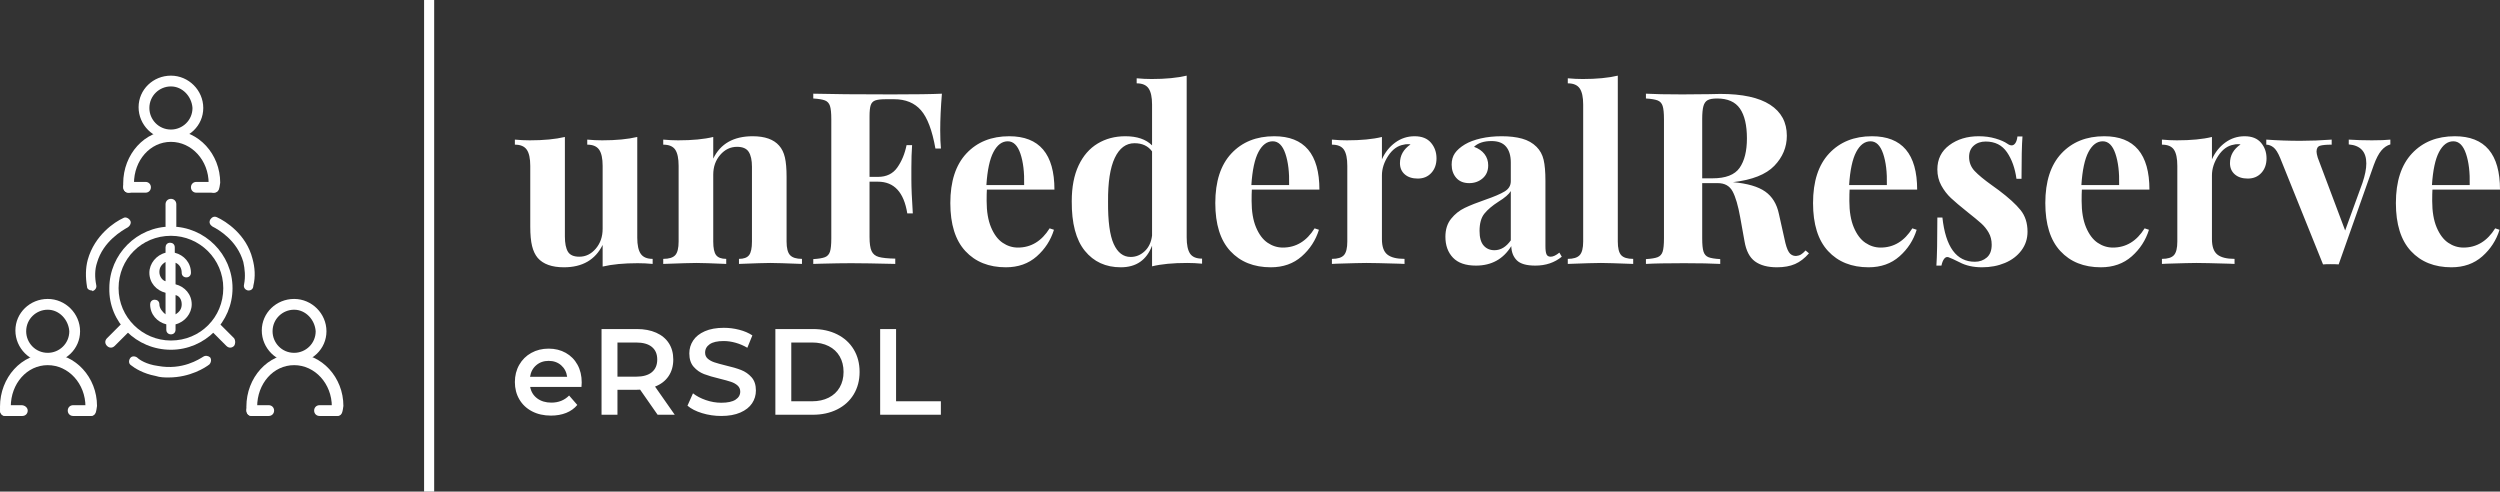 <svg viewBox="0 0 300 58.995" width="5000px" height="983.242px" xmlns="http://www.w3.org/2000/svg" xmlns:xlink="http://www.w3.org/1999/xlink" preserveAspectRatio="none"><rect x="0" y="0" width="300" height="58.995" fill="#333333" stroke="none"/><defs></defs><style>.companyName {fill:#FFFFFF;fill-opacity:1;}.icon1 {fill:#FFFFFF;fill-opacity:1;}.icon2 {fill:#D9D9D9;fill-opacity:1;}.icon3 {fill:#B4B4B4;fill-opacity:1;}.shapeStroke-str {stroke:#D9D9D9;stroke-opacity:1;}.text {fill:#FFFFFF;fill-opacity:1;}</style><g opacity="1" transform="rotate(0 0 9.078)">
<svg width="41.208" height="40.839" x="0" y="9.078" version="1.1" preserveAspectRatio="none" viewBox="4.8 5 44.6 44.2">
  <g transform="matrix(1 0 0 1 0 0)" class="icon1"><switch><g><g><g><path d="M32.6,20.2c-0.4,0-0.7-0.3-0.7-0.7c0,0,0-0.1,0-0.1c0-0.1,0-0.3,0-0.4c0-3-2.2-5.4-4.9-5.4S22.2,16,22.2,19      c0,0.1,0,0.3,0,0.4c0,0,0,0.1,0,0.1c0,0.4-0.3,0.7-0.7,0.7c-0.7,0-0.7-0.7-0.7-1.2c0-3.8,2.8-6.9,6.3-6.9s6.3,3.1,6.3,6.8      C33.3,19.5,33.3,20.2,32.6,20.2z"></path><path d="M27,13.3c-2.3,0-4.2-1.9-4.2-4.2S24.7,5,27,5s4.2,1.9,4.2,4.2S29.3,13.3,27,13.3z M27,6.4c-1.5,0-2.8,1.2-2.8,2.8      c0,1.5,1.2,2.8,2.8,2.8c1.5,0,2.8-1.2,2.8-2.8C29.7,7.7,28.5,6.4,27,6.4z"></path><path d="M20.8,19.5c0,0.4,0.3,0.7,0.7,0.7h2.2c0.4,0,0.7-0.3,0.7-0.7s-0.3-0.7-0.7-0.7h-2.2C21.1,18.8,20.8,19.1,20.8,19.5      L20.8,19.5z M20.8,19.5"></path><path d="M29.6,19.5c0,0.4,0.3,0.7,0.7,0.7h2.2c0.4,0,0.7-0.3,0.7-0.7s-0.3-0.7-0.7-0.7h-2.2C29.9,18.8,29.6,19.1,29.6,19.5      L29.6,19.5z M29.6,19.5"></path></g><g><path d="M48.6,49.2c-0.4,0-0.7-0.3-0.7-0.7c0,0,0-0.1,0-0.1c0-0.1,0-0.3,0-0.4c0-3-2.2-5.4-4.9-5.4S38.2,45,38.2,48      c0,0.1,0,0.3,0,0.4c0,0,0,0.1,0,0.1c0,0.4-0.3,0.7-0.7,0.7c-0.7,0-0.7-0.7-0.7-1.2c0-3.8,2.8-6.9,6.3-6.9s6.3,3.1,6.3,6.8      C49.3,48.5,49.3,49.2,48.6,49.2z"></path><path d="M43,42.3c-2.3,0-4.2-1.9-4.2-4.2S40.7,34,43,34s4.2,1.9,4.2,4.2S45.3,42.3,43,42.3z M43,35.4c-1.5,0-2.8,1.2-2.8,2.8      c0,1.5,1.2,2.8,2.8,2.8c1.5,0,2.8-1.2,2.8-2.8C45.7,36.7,44.5,35.4,43,35.4z"></path><path d="M36.8,48.5c0,0.4,0.3,0.7,0.7,0.7h2.2c0.4,0,0.7-0.3,0.7-0.7s-0.3-0.7-0.7-0.7h-2.2C37.1,47.8,36.8,48.1,36.8,48.5      L36.8,48.5z M36.8,48.5"></path><path d="M45.6,48.5c0,0.4,0.3,0.7,0.7,0.7h2.2c0.4,0,0.7-0.3,0.7-0.7s-0.3-0.7-0.7-0.7h-2.2C45.9,47.8,45.6,48.1,45.6,48.5      L45.6,48.5z M45.6,48.5"></path></g><g><path d="M16.6,49.2c-0.4,0-0.7-0.3-0.7-0.7c0,0,0-0.1,0-0.1c0-0.1,0-0.3,0-0.4c0-3-2.2-5.4-4.9-5.4S6.2,45,6.2,48      c0,0.1,0,0.3,0,0.4c0,0,0,0.1,0,0.1c0,0.4-0.3,0.7-0.7,0.7c-0.7,0-0.7-0.7-0.7-1.2c0-3.8,2.8-6.9,6.3-6.9s6.3,3.1,6.3,6.8      C17.3,48.5,17.3,49.2,16.6,49.2z"></path><path d="M11,42.3c-2.3,0-4.2-1.9-4.2-4.2S8.7,34,11,34s4.2,1.9,4.2,4.2S13.3,42.3,11,42.3z M11,35.4c-1.5,0-2.8,1.2-2.8,2.8      c0,1.5,1.2,2.8,2.8,2.8c1.5,0,2.8-1.2,2.8-2.8C13.7,36.7,12.5,35.4,11,35.4z"></path><path d="M4.8,48.5c0,0.4,0.3,0.7,0.7,0.7h2.2c0.4,0,0.7-0.3,0.7-0.7S8,47.8,7.6,47.8H5.5C5.1,47.8,4.8,48.1,4.8,48.5L4.8,48.5z       M4.8,48.5"></path><path d="M13.6,48.5c0,0.4,0.3,0.7,0.7,0.7h2.2c0.4,0,0.7-0.3,0.7-0.7s-0.3-0.7-0.7-0.7h-2.2C13.9,47.8,13.6,48.1,13.6,48.5      L13.6,48.5z M13.6,48.5"></path></g><path d="M14.8,32.6"></path><path d="M27,40.6c4.4,0,8-3.6,8-8c0-4.4-3.6-8-8-8c-4.4,0-8,3.6-8,8C18.9,37,22.5,40.6,27,40.6L27,40.6z M27,25.8     c3.7,0,6.8,3,6.8,6.8s-3,6.8-6.8,6.8c-3.7,0-6.8-3-6.8-6.8S23.2,25.8,27,25.8L27,25.8z M27,25.8"></path><path d="M25.5,34.7c0-0.4-0.3-0.6-0.6-0.6c-0.4,0-0.6,0.3-0.6,0.6c0,1.3,0.9,2.3,2.1,2.6v0.7c0,0.4,0.3,0.6,0.6,0.6     c0.4,0,0.6-0.3,0.6-0.6v-0.7c1.2-0.3,2.1-1.4,2.1-2.6c0-1.3-0.9-2.3-2.1-2.6v-2.8c0.5,0.2,0.8,0.7,0.8,1.3c0,0.4,0.3,0.6,0.6,0.6     c0.4,0,0.6-0.3,0.6-0.6c0-1.3-0.9-2.3-2.1-2.6v-0.7c0-0.4-0.3-0.6-0.6-0.6c-0.4,0-0.6,0.3-0.6,0.6v0.7c-1.2,0.3-2.1,1.4-2.1,2.6     c0,1.3,0.9,2.3,2.1,2.6v2.8C25.9,35.7,25.5,35.2,25.5,34.7L25.5,34.7z M28.4,34.7c0,0.6-0.3,1-0.8,1.3v-2.5     C28.1,33.6,28.4,34.1,28.4,34.7L28.4,34.7z M25.5,30.5c0-0.6,0.3-1,0.8-1.3v2.5C25.9,31.6,25.5,31.1,25.5,30.5L25.5,30.5z      M25.5,30.5"></path><path d="M27.7,21.7c0-0.4-0.3-0.7-0.7-0.7c-0.4,0-0.7,0.3-0.7,0.7l0,2.8c0,0.4,0.3,0.7,0.7,0.7c0.4,0,0.7-0.3,0.7-0.7l0,0      M27.7,24.6"></path><path d="M35.2,39.1l-2-2c-0.3-0.3-0.7-0.3-1,0c-0.3,0.3-0.3,0.7,0,1l2,2c0.3,0.3,0.7,0.3,1,0C35.4,39.8,35.4,39.4,35.2,39.1     L35.2,39.1z M35.2,39.1"></path><path d="M18.7,39.1c-0.3,0.3-0.3,0.7,0,1c0.3,0.3,0.7,0.3,1,0l2-2c0.3-0.3,0.3-0.7,0-1c-0.3-0.3-0.7-0.3-1,0L18.7,39.1L18.7,39.1     z M18.7,39.1"></path><path d="M16.7,32.9c-0.3,0-0.6-0.2-0.6-0.5c-0.2-1.2-0.2-2.4,0.1-3.5c0.9-3.2,3.5-4.9,4.6-5.4c0.3-0.2,0.7,0,0.9,0.3     c0.2,0.3,0,0.7-0.3,0.9c-0.7,0.4-3.2,1.8-4,4.6c-0.3,0.9-0.3,1.9-0.1,2.9c0.1,0.4-0.2,0.7-0.5,0.8C16.8,32.9,16.8,32.9,16.7,32.9     z"></path><path d="M37.1,32.9c0,0-0.1,0-0.1,0c-0.4-0.1-0.6-0.4-0.5-0.8c0.2-1,0.1-2-0.1-2.9c-0.8-2.8-3.2-4.2-4-4.6     c-0.3-0.2-0.5-0.5-0.3-0.9c0.2-0.3,0.5-0.5,0.9-0.3c1.1,0.5,3.8,2.2,4.6,5.4c0.3,1.1,0.4,2.3,0.1,3.5     C37.7,32.7,37.4,32.9,37.1,32.9z"></path><path d="M26.7,44.2c-0.5,0-1.1,0-1.7-0.2c-1.6-0.3-2.7-1-3.2-1.4c-0.3-0.2-0.3-0.6-0.1-0.9c0.2-0.3,0.6-0.3,0.9-0.1     c0.3,0.3,1.2,0.9,2.7,1.1c3.2,0.6,5.4-0.9,5.9-1.2c0.3-0.2,0.7-0.1,0.9,0.1c0.2,0.3,0.1,0.7-0.1,0.9     C31.5,42.9,29.5,44.2,26.7,44.2z"></path></g></g></switch></g>
</svg>
</g><g opacity="1" transform="rotate(0 61.785 39.338)">
<svg width="51.12" height="10.579" x="61.785" y="39.338" version="1.1" preserveAspectRatio="none" viewBox="1.52 -28.4 139.2 28.8">
  <g transform="matrix(1 0 0 1 0 0)" class="text"><path d="M23.36-10.56Q23.36-10.04 23.28-9.08L23.28-9.08L6.52-9.08Q6.96-6.72 8.82-5.34Q10.68-3.96 13.44-3.96L13.44-3.96Q16.96-3.96 19.24-6.28L19.24-6.28L21.92-3.20Q20.48-1.48 18.28-0.60Q16.08 0.28 13.32 0.28L13.32 0.28Q9.80 0.28 7.12-1.12Q4.44-2.52 2.98-5.02Q1.52-7.52 1.52-10.68L1.52-10.68Q1.52-13.80 2.94-16.30Q4.36-18.80 6.88-20.20Q9.40-21.60 12.56-21.60L12.56-21.60Q15.68-21.60 18.14-20.22Q20.60-18.84 21.98-16.34Q23.36-13.84 23.36-10.56L23.36-10.56ZM12.56-17.60Q10.16-17.60 8.50-16.18Q6.84-14.76 6.48-12.40L6.48-12.40L18.60-12.40Q18.28-14.72 16.64-16.16Q15-17.60 12.56-17.60L12.56-17.60Z M53.76 0L48.16 0L42.44-8.20Q42.08-8.16 41.36-8.16L41.36-8.16L35.04-8.16L35.04 0L29.84 0L29.84-28L41.36-28Q45-28 47.70-26.80Q50.40-25.60 51.84-23.36Q53.28-21.12 53.28-18.04L53.28-18.04Q53.28-14.88 51.74-12.60Q50.20-10.32 47.32-9.20L47.32-9.20L53.76 0ZM48.04-18.04Q48.04-20.72 46.28-22.16Q44.52-23.60 41.12-23.60L41.12-23.60L35.04-23.60L35.04-12.44L41.12-12.44Q44.52-12.44 46.28-13.90Q48.04-15.36 48.04-18.04L48.04-18.04Z M68.96 0.40Q65.72 0.40 62.70-0.52Q59.68-1.44 57.92-2.96L57.92-2.96L59.72-7Q61.44-5.64 63.94-4.78Q66.44-3.92 68.96-3.92L68.96-3.92Q72.08-3.92 73.62-4.92Q75.16-5.92 75.16-7.56L75.16-7.56Q75.16-8.76 74.30-9.54Q73.44-10.32 72.12-10.76Q70.80-11.20 68.52-11.76L68.52-11.76Q65.32-12.52 63.34-13.28Q61.36-14.04 59.94-15.66Q58.52-17.28 58.52-20.04L58.52-20.04Q58.52-22.36 59.78-24.26Q61.04-26.16 63.58-27.28Q66.12-28.40 69.80-28.40L69.80-28.40Q72.36-28.40 74.84-27.76Q77.32-27.12 79.12-25.92L79.12-25.92L77.48-21.88Q75.64-22.96 73.64-23.52Q71.64-24.08 69.76-24.08L69.76-24.08Q66.68-24.08 65.18-23.04Q63.68-22 63.68-20.28L63.68-20.28Q63.68-19.08 64.54-18.32Q65.40-17.56 66.72-17.12Q68.04-16.68 70.32-16.12L70.32-16.12Q73.44-15.40 75.44-14.62Q77.44-13.84 78.86-12.24Q80.28-10.64 80.28-7.92L80.28-7.92Q80.28-5.60 79.02-3.72Q77.76-1.84 75.20-0.72Q72.64 0.40 68.96 0.40L68.96 0.40Z M86.64 0L86.64-28L98.88-28Q103.36-28 106.84-26.26Q110.32-24.52 112.24-21.34Q114.16-18.16 114.16-14L114.16-14Q114.16-9.84 112.24-6.66Q110.32-3.48 106.84-1.74Q103.36 0 98.88 0L98.88 0L86.64 0ZM91.84-4.40L98.64-4.40Q101.72-4.40 104.06-5.58Q106.40-6.76 107.66-8.94Q108.92-11.12 108.92-14L108.92-14Q108.92-16.88 107.66-19.06Q106.40-21.24 104.06-22.42Q101.72-23.60 98.64-23.60L98.64-23.60L91.84-23.60L91.84-4.40Z M120.88 0L120.88-28L126.08-28L126.08-4.40L140.72-4.40L140.72 0L120.88 0Z"></path></g>
</svg>
</g><g opacity="1" transform="rotate(0 61.785 9.078)">
<svg width="238.215" height="22.997" x="61.785" y="9.078" version="1.1" preserveAspectRatio="none" viewBox="0.52 -31.32 330.24 31.88">
  <g transform="matrix(1 0 0 1 0 0)" class="companyName"><path d="M20.88-21.12L20.88-4.36Q20.88-2.52 21.46-1.68Q22.04-0.84 23.44-0.84L23.44-0.84L23.44 0Q22.20-0.12 20.96-0.12L20.96-0.12Q17.48-0.12 15.12 0.44L15.12 0.44L15.12-3.16Q13.28 0.56 8.68 0.56L8.68 0.56Q5.68 0.56 4.32-1L4.32-1Q3.68-1.76 3.38-2.98Q3.08-4.20 3.08-6.20L3.08-6.20L3.08-16.32Q3.08-18.16 2.50-19Q1.92-19.84 0.52-19.84L0.52-19.84L0.52-20.68Q1.76-20.56 3-20.56L3-20.56Q6.48-20.56 8.84-21.12L8.84-21.12L8.84-4.56Q8.84-2.88 9.34-2.04Q9.84-1.20 11.24-1.20L11.24-1.20Q12.84-1.20 13.98-2.54Q15.12-3.88 15.12-5.84L15.12-5.84L15.12-16.32Q15.12-18.16 14.54-19Q13.96-19.84 12.56-19.84L12.56-19.84L12.56-20.68Q13.84-20.56 15.04-20.56L15.04-20.56Q18.52-20.56 20.88-21.12L20.88-21.12Z M40.08-21.24Q43.12-21.24 44.48-19.68L44.48-19.68Q45.16-18.92 45.44-17.72Q45.72-16.52 45.72-14.48L45.72-14.48L45.72-3.72Q45.72-2.08 46.30-1.46Q46.88-0.84 48.28-0.84L48.28-0.84L48.28 0Q44.28-0.16 43-0.16L43-0.16Q41.80-0.16 37.80 0L37.80 0L37.80-0.84Q39-0.84 39.48-1.46Q39.96-2.08 39.96-3.72L39.96-3.72L39.96-16.16Q39.96-17.80 39.42-18.64Q38.88-19.48 37.48-19.48L37.48-19.48Q35.84-19.48 34.68-18.14Q33.52-16.80 33.52-14.84L33.52-14.84L33.52-3.72Q33.52-2.08 34-1.46Q34.48-0.84 35.68-0.84L35.68-0.84L35.68 0Q32-0.16 30.72-0.16L30.72-0.16Q29.52-0.16 25.20 0L25.20 0L25.20-0.84Q26.64-0.84 27.20-1.46Q27.76-2.08 27.76-3.72L27.76-3.72L27.76-16.32Q27.76-18.16 27.20-19Q26.64-19.84 25.20-19.84L25.20-19.84L25.20-20.68Q26.48-20.56 27.68-20.56L27.68-20.56Q31.24-20.56 33.52-21.12L33.52-21.12L33.52-17.52Q35.32-21.24 40.08-21.24L40.08-21.24Z M71.56-28.32Q71.28-24.92 71.28-22.24L71.28-22.24Q71.28-20.36 71.40-19.20L71.40-19.20L70.48-19.20Q69.68-23.72 68.08-25.56Q66.48-27.40 63.60-27.40L63.60-27.40L62.28-27.40Q61.04-27.40 60.48-27.20Q59.92-27 59.72-26.42Q59.52-25.84 59.52-24.56L59.52-24.56L59.52-14.48L60.92-14.48Q63.04-14.48 64.14-16.04Q65.24-17.60 65.68-19.76L65.68-19.76L66.60-19.76Q66.48-18.08 66.48-16L66.48-16L66.48-14.08Q66.48-12.04 66.72-8.40L66.72-8.40L65.80-8.40Q64.96-13.68 60.92-13.68L60.92-13.68L59.52-13.68L59.52-4.48Q59.52-2.88 59.86-2.14Q60.20-1.40 61.06-1.16Q61.92-0.92 63.80-0.88L63.80-0.88L63.80 0Q58.88-0.12 56.48-0.12L56.48-0.12Q54.48-0.12 51.44-0.04L51.44-0.04L50.16 0L50.16-0.80Q51.48-0.88 52.10-1.12Q52.72-1.36 52.94-2.04Q53.16-2.72 53.16-4.24L53.16-4.24L53.16-24.08Q53.16-25.60 52.94-26.28Q52.72-26.96 52.10-27.20Q51.48-27.44 50.16-27.52L50.16-27.52L50.16-28.32Q54.48-28.20 63.20-28.20L63.20-28.20Q69.08-28.20 71.56-28.32L71.56-28.32Z M84.20-2.72Q87.48-2.72 89.48-5.92L89.48-5.92L90.20-5.68Q89.40-3.08 87.34-1.26Q85.28 0.56 82.20 0.56L82.20 0.56Q77.96 0.56 75.46-2.14Q72.96-4.84 72.96-10.12L72.96-10.12Q72.96-15.52 75.64-18.38Q78.32-21.24 82.76-21.24L82.76-21.24Q90.28-21.24 90.28-12.36L90.28-12.36L79.04-12.36Q79-11.76 79-10.48L79-10.48Q79-7.84 79.74-6.08Q80.48-4.32 81.66-3.52Q82.84-2.72 84.20-2.72L84.20-2.72ZM82.52-20.40Q81.08-20.40 80.14-18.62Q79.20-16.84 78.96-13.12L78.96-13.12L85.24-13.12Q85.32-16.28 84.62-18.34Q83.92-20.40 82.52-20.40L82.52-20.40Z M112.28-4.40Q112.28-2.56 112.84-1.72Q113.40-0.88 114.84-0.88L114.84-0.88L114.84-0.04Q113.60-0.16 112.36-0.16L112.36-0.16Q108.80-0.16 106.52 0.40L106.52 0.40L106.52-3.04Q105.16 0.56 101.32 0.56L101.32 0.56Q97.56 0.56 95.34-2.18Q93.12-4.92 93.16-10.44L93.16-10.44Q93.16-13.96 94.30-16.38Q95.44-18.80 97.46-20.02Q99.48-21.24 102.08-21.24L102.08-21.24Q105-21.24 106.52-19.72L106.52-19.72L106.52-26.52Q106.52-28.36 105.94-29.20Q105.36-30.04 103.96-30.04L103.96-30.04L103.96-30.88Q105.24-30.76 106.44-30.76L106.44-30.76Q109.92-30.76 112.28-31.32L112.28-31.32L112.28-4.40ZM102.96-1.16Q104.28-1.16 105.30-2.12Q106.32-3.08 106.52-4.72L106.52-4.72L106.52-18.72Q105.52-20.08 103.60-20.08L103.60-20.08Q101.48-20.08 100.32-17.64Q99.16-15.20 99.20-10.36L99.20-10.36Q99.16-5.48 100.14-3.32Q101.12-1.16 102.96-1.16L102.96-1.16Z M128.28-2.72Q131.56-2.72 133.56-5.92L133.56-5.92L134.28-5.68Q133.48-3.08 131.42-1.26Q129.36 0.56 126.28 0.56L126.28 0.56Q122.04 0.56 119.54-2.14Q117.04-4.84 117.04-10.12L117.04-10.12Q117.04-15.52 119.72-18.38Q122.40-21.24 126.84-21.24L126.84-21.24Q134.36-21.24 134.36-12.36L134.36-12.36L123.12-12.36Q123.08-11.76 123.08-10.48L123.08-10.48Q123.08-7.84 123.82-6.08Q124.56-4.32 125.74-3.52Q126.92-2.72 128.28-2.72L128.28-2.72ZM126.60-20.40Q125.16-20.40 124.22-18.62Q123.28-16.84 123.04-13.12L123.04-13.12L129.32-13.12Q129.40-16.28 128.70-18.34Q128-20.40 126.60-20.40L126.60-20.40Z M150.20-21.24Q152-21.24 152.92-20.16Q153.84-19.08 153.84-17.56L153.84-17.56Q153.84-16.08 152.98-15.14Q152.12-14.20 150.72-14.20L150.72-14.20Q149.36-14.20 148.56-14.90Q147.76-15.60 147.76-16.76L147.76-16.76Q147.76-18.68 149.52-19.88L149.52-19.88Q149.36-19.92 149.04-19.92L149.04-19.92Q148.64-19.92 148.40-19.84L148.40-19.84Q146.88-19.60 145.82-18Q144.76-16.40 144.76-14.72L144.76-14.72L144.76-4.12Q144.76-2.28 145.66-1.56Q146.56-0.84 148.52-0.84L148.52-0.84L148.52 0Q147.96 0 147.60-0.04L147.60-0.04Q143.52-0.16 142.16-0.16L142.16-0.16Q141.08-0.16 137.24-0.04L137.24-0.04Q136.92 0 136.44 0L136.44 0L136.44-0.84Q137.88-0.84 138.44-1.46Q139-2.08 139-3.72L139-3.72L139-16.32Q139-18.16 138.44-19Q137.88-19.84 136.44-19.84L136.44-19.84L136.44-20.68Q137.72-20.56 138.92-20.56L138.92-20.56Q142.48-20.56 144.76-21.12L144.76-21.12L144.76-17.40Q145.52-19.12 146.96-20.18Q148.40-21.24 150.20-21.24L150.20-21.24Z M160.40 0.28Q157.84 0.28 156.58-1.04Q155.32-2.36 155.32-4.52L155.32-4.52Q155.32-6.32 156.26-7.50Q157.20-8.68 158.54-9.32Q159.88-9.96 161.96-10.68L161.96-10.68Q164.16-11.44 165.18-12.06Q166.20-12.68 166.20-13.76L166.20-13.76L166.20-16.88Q166.20-18.56 165.42-19.50Q164.64-20.44 163-20.44L163-20.44Q161.08-20.44 160.08-19.48L160.08-19.48Q161.20-19.08 161.82-18.28Q162.44-17.48 162.44-16.40L162.44-16.40Q162.44-15.04 161.52-14.24Q160.60-13.44 159.28-13.44L159.28-13.44Q157.88-13.44 157.12-14.32Q156.36-15.20 156.36-16.52L156.36-16.52Q156.36-17.64 156.90-18.42Q157.44-19.20 158.56-19.88L158.56-19.88Q159.64-20.52 161.22-20.88Q162.80-21.24 164.68-21.24L164.68-21.24Q166.64-21.24 168.08-20.84Q169.52-20.44 170.48-19.48L170.48-19.48Q171.36-18.60 171.66-17.32Q171.96-16.04 171.96-13.84L171.96-13.84L171.96-2.96Q171.96-2 172.14-1.60Q172.32-1.20 172.84-1.20L172.84-1.20Q173.44-1.20 174.28-1.88L174.28-1.88L174.68-1.20Q172.88 0.28 170.28 0.28L170.28 0.28Q168.08 0.28 167.20-0.60Q166.32-1.48 166.28-2.96L166.28-2.96Q164.28 0.28 160.40 0.28L160.40 0.28ZM163.48-2.28Q165.04-2.28 166.20-3.92L166.20-3.92L166.20-12.12Q165.72-11.32 164.16-10.36L164.16-10.36Q162.60-9.36 161.80-8.36Q161-7.36 161-5.48L161-5.48Q161-3.84 161.68-3.06Q162.36-2.28 163.48-2.28L163.48-2.28Z M184-31.32L184-3.72Q184-2.08 184.56-1.46Q185.12-0.84 186.56-0.84L186.56-0.84L186.56 0Q182.40-0.16 181.20-0.16L181.20-0.16Q179.84-0.16 175.68 0L175.68 0L175.68-0.84Q177.08-0.84 177.66-1.46Q178.24-2.08 178.24-3.72L178.24-3.72L178.24-26.52Q178.24-28.36 177.66-29.20Q177.08-30.04 175.68-30.04L175.68-30.04L175.68-30.88Q176.96-30.76 178.16-30.76L178.16-30.76Q181.64-30.76 184-31.32L184-31.32Z M215.24-2.24L215.80-1.76Q214.72-0.52 213.48 0.02Q212.24 0.56 210.48 0.56L210.48 0.56Q208.16 0.56 206.82-0.42Q205.48-1.40 205.08-3.76L205.08-3.76L204.36-7.76Q203.84-10.68 203.10-12.06Q202.36-13.44 200.64-13.44L200.64-13.44L198.04-13.44L198.04-4.24Q198.04-2.72 198.26-2.04Q198.48-1.36 199.08-1.12Q199.68-0.88 201.04-0.80L201.04-0.80L201.04 0Q198.88-0.12 195-0.12L195-0.12Q190.72-0.12 188.68 0L188.68 0L188.68-0.80Q190-0.88 190.62-1.12Q191.24-1.36 191.46-2.04Q191.68-2.72 191.68-4.24L191.68-4.24L191.68-24.08Q191.68-25.60 191.46-26.28Q191.24-26.96 190.62-27.20Q190-27.44 188.68-27.52L188.68-27.52L188.68-28.32Q190.72-28.20 194.76-28.20L194.76-28.20L199.20-28.24Q200-28.28 201.04-28.28L201.04-28.28Q206.56-28.28 209.34-26.48Q212.12-24.68 212.12-21.32L212.12-21.32Q212.12-18.48 210.04-16.32Q207.96-14.16 203.16-13.60L203.16-13.60Q206.76-13.28 208.52-12.04Q210.28-10.80 210.80-8.32L210.80-8.32L211.72-4.20Q212.04-2.60 212.46-1.96Q212.88-1.32 213.64-1.32L213.64-1.32Q214.12-1.36 214.46-1.56Q214.80-1.76 215.24-2.24L215.24-2.24ZM200.52-27.52Q199.44-27.52 198.94-27.24Q198.44-26.96 198.24-26.24Q198.04-25.52 198.04-24.08L198.04-24.08L198.04-14.24L199.76-14.24Q203.04-14.24 204.26-15.98Q205.48-17.72 205.48-20.88L205.48-20.88Q205.48-24.16 204.32-25.84Q203.16-27.52 200.52-27.52L200.52-27.52Z M227.72-2.72Q231-2.72 233-5.92L233-5.92L233.72-5.68Q232.92-3.08 230.86-1.26Q228.80 0.56 225.72 0.56L225.72 0.56Q221.48 0.56 218.98-2.14Q216.48-4.84 216.48-10.12L216.48-10.12Q216.48-15.52 219.16-18.38Q221.84-21.24 226.28-21.24L226.28-21.24Q233.80-21.24 233.80-12.36L233.80-12.36L222.56-12.36Q222.52-11.76 222.52-10.48L222.52-10.48Q222.52-7.84 223.26-6.08Q224-4.32 225.18-3.52Q226.36-2.72 227.72-2.72L227.72-2.72ZM226.04-20.40Q224.60-20.40 223.66-18.62Q222.72-16.84 222.48-13.12L222.48-13.12L228.76-13.12Q228.84-16.28 228.14-18.34Q227.44-20.40 226.04-20.40L226.04-20.40Z M244.04-21.24Q245.56-21.24 246.84-20.86Q248.12-20.48 248.80-20L248.80-20Q249.20-19.72 249.52-19.72L249.52-19.72Q249.88-19.72 250.14-20.10Q250.40-20.48 250.48-21.20L250.48-21.20L251.32-21.20Q251.16-19.16 251.16-14.16L251.16-14.16L250.32-14.16Q249.96-16.80 248.74-18.58Q247.52-20.36 245.20-20.36L245.20-20.36Q244-20.36 243.22-19.68Q242.44-19 242.44-17.80L242.44-17.80Q242.44-16.44 243.36-15.46Q244.28-14.48 246.24-13.08L246.24-13.08L247.40-12.24Q249.84-10.40 251-8.96Q252.16-7.52 252.16-5.36L252.16-5.36Q252.16-3.60 251.14-2.24Q250.12-0.88 248.40-0.16Q246.68 0.56 244.60 0.56L244.60 0.56Q242.40 0.56 240.84-0.28L240.84-0.28Q239.56-0.92 239-1.12L239-1.12Q238.60-1.24 238.30-0.86Q238-0.48 237.84 0.28L237.84 0.28L237 0.28Q237.16-2 237.16-7.72L237.16-7.72L238-7.72Q238.80-0.36 243.40-0.36L243.40-0.36Q244.56-0.36 245.38-1.06Q246.20-1.76 246.20-3.20L246.20-3.20Q246.20-4.32 245.70-5.20Q245.20-6.08 244.44-6.76Q243.68-7.44 242.16-8.64L242.16-8.64Q240.36-10.08 239.42-10.96Q238.48-11.84 237.82-13.04Q237.16-14.24 237.16-15.72L237.16-15.72Q237.16-18.28 239.16-19.76Q241.16-21.24 244.04-21.24L244.04-21.24Z M266.36-2.72Q269.64-2.72 271.64-5.92L271.64-5.92L272.36-5.68Q271.56-3.08 269.50-1.26Q267.44 0.56 264.36 0.56L264.36 0.56Q260.12 0.56 257.62-2.14Q255.12-4.84 255.12-10.12L255.12-10.12Q255.12-15.52 257.80-18.38Q260.48-21.24 264.92-21.24L264.92-21.24Q272.44-21.24 272.44-12.36L272.44-12.36L261.20-12.36Q261.16-11.76 261.16-10.48L261.16-10.48Q261.16-7.84 261.90-6.08Q262.64-4.32 263.82-3.52Q265-2.72 266.36-2.72L266.36-2.72ZM264.68-20.40Q263.24-20.40 262.30-18.62Q261.36-16.84 261.12-13.12L261.12-13.12L267.40-13.12Q267.48-16.28 266.78-18.34Q266.08-20.40 264.68-20.40L264.68-20.40Z M288.28-21.24Q290.08-21.24 291-20.16Q291.92-19.08 291.92-17.56L291.92-17.56Q291.92-16.08 291.06-15.14Q290.20-14.20 288.80-14.20L288.80-14.20Q287.44-14.20 286.64-14.90Q285.84-15.60 285.84-16.76L285.84-16.76Q285.84-18.68 287.60-19.88L287.60-19.88Q287.44-19.92 287.12-19.92L287.12-19.92Q286.72-19.92 286.48-19.84L286.48-19.84Q284.96-19.60 283.90-18Q282.84-16.40 282.84-14.72L282.84-14.72L282.84-4.12Q282.84-2.28 283.74-1.56Q284.64-0.84 286.60-0.84L286.60-0.84L286.60 0Q286.04 0 285.68-0.04L285.68-0.04Q281.60-0.16 280.24-0.16L280.24-0.16Q279.16-0.16 275.32-0.04L275.32-0.04Q275 0 274.52 0L274.52 0L274.52-0.84Q275.96-0.84 276.52-1.46Q277.08-2.08 277.08-3.72L277.08-3.72L277.08-16.32Q277.08-18.16 276.52-19Q275.96-19.84 274.52-19.84L274.52-19.84L274.52-20.68Q275.80-20.56 277-20.56L277-20.56Q280.56-20.56 282.84-21.12L282.84-21.12L282.84-17.40Q283.60-19.12 285.04-20.18Q286.48-21.24 288.28-21.24L288.28-21.24Z M309.44-20.56Q311.48-20.56 312.52-20.68L312.52-20.68L312.52-19.88Q311.68-19.64 311.02-18.86Q310.36-18.08 309.76-16.44L309.76-16.44L303.92 0.08Q303.48 0.04 302.60 0.04L302.60 0.04Q301.76 0.04 301.32 0.08L301.32 0.08L294.20-17.60Q293.64-18.96 293.06-19.40Q292.48-19.84 291.88-19.84L291.88-19.84L291.88-20.68Q294.68-20.48 297.56-20.48L297.56-20.48Q300.08-20.48 302.76-20.68L302.76-20.68L302.76-19.84Q301.40-19.84 300.82-19.66Q300.24-19.48 300.24-18.68L300.24-18.68Q300.24-18.36 300.44-17.68L300.44-17.68L305-5.56L307.88-13.48Q308.52-15.36 308.52-16.72L308.52-16.72Q308.52-19.64 305.60-19.88L305.60-19.88L305.60-20.68Q307.44-20.56 309.44-20.56L309.44-20.56Z M324.68-2.72Q327.96-2.72 329.96-5.92L329.96-5.92L330.68-5.68Q329.88-3.08 327.82-1.26Q325.76 0.56 322.68 0.56L322.68 0.56Q318.44 0.56 315.94-2.14Q313.44-4.84 313.44-10.12L313.44-10.12Q313.44-15.52 316.12-18.38Q318.80-21.24 323.24-21.24L323.24-21.24Q330.76-21.24 330.76-12.36L330.76-12.36L319.52-12.36Q319.48-11.76 319.48-10.48L319.48-10.48Q319.48-7.84 320.22-6.08Q320.96-4.32 322.14-3.52Q323.32-2.72 324.68-2.72L324.68-2.72ZM323-20.40Q321.56-20.40 320.62-18.62Q319.68-16.84 319.44-13.12L319.44-13.12L325.72-13.12Q325.80-16.28 325.10-18.34Q324.40-20.40 323-20.40L323-20.40Z"></path></g>
</svg>
</g><g opacity="1" transform="rotate(0 50.891 0)">
<svg width="1.21" height="58.995" x="50.891" y="0" version="1.1" preserveAspectRatio="none" viewBox="0 0 1.21 58.995">
  <rect x="0" y="0" width="1.21" height="58.995" class="companyName shapeStroke-str" style="stroke-width:0;" rx="0px" ry="0px"></rect>
</svg>
</g></svg>